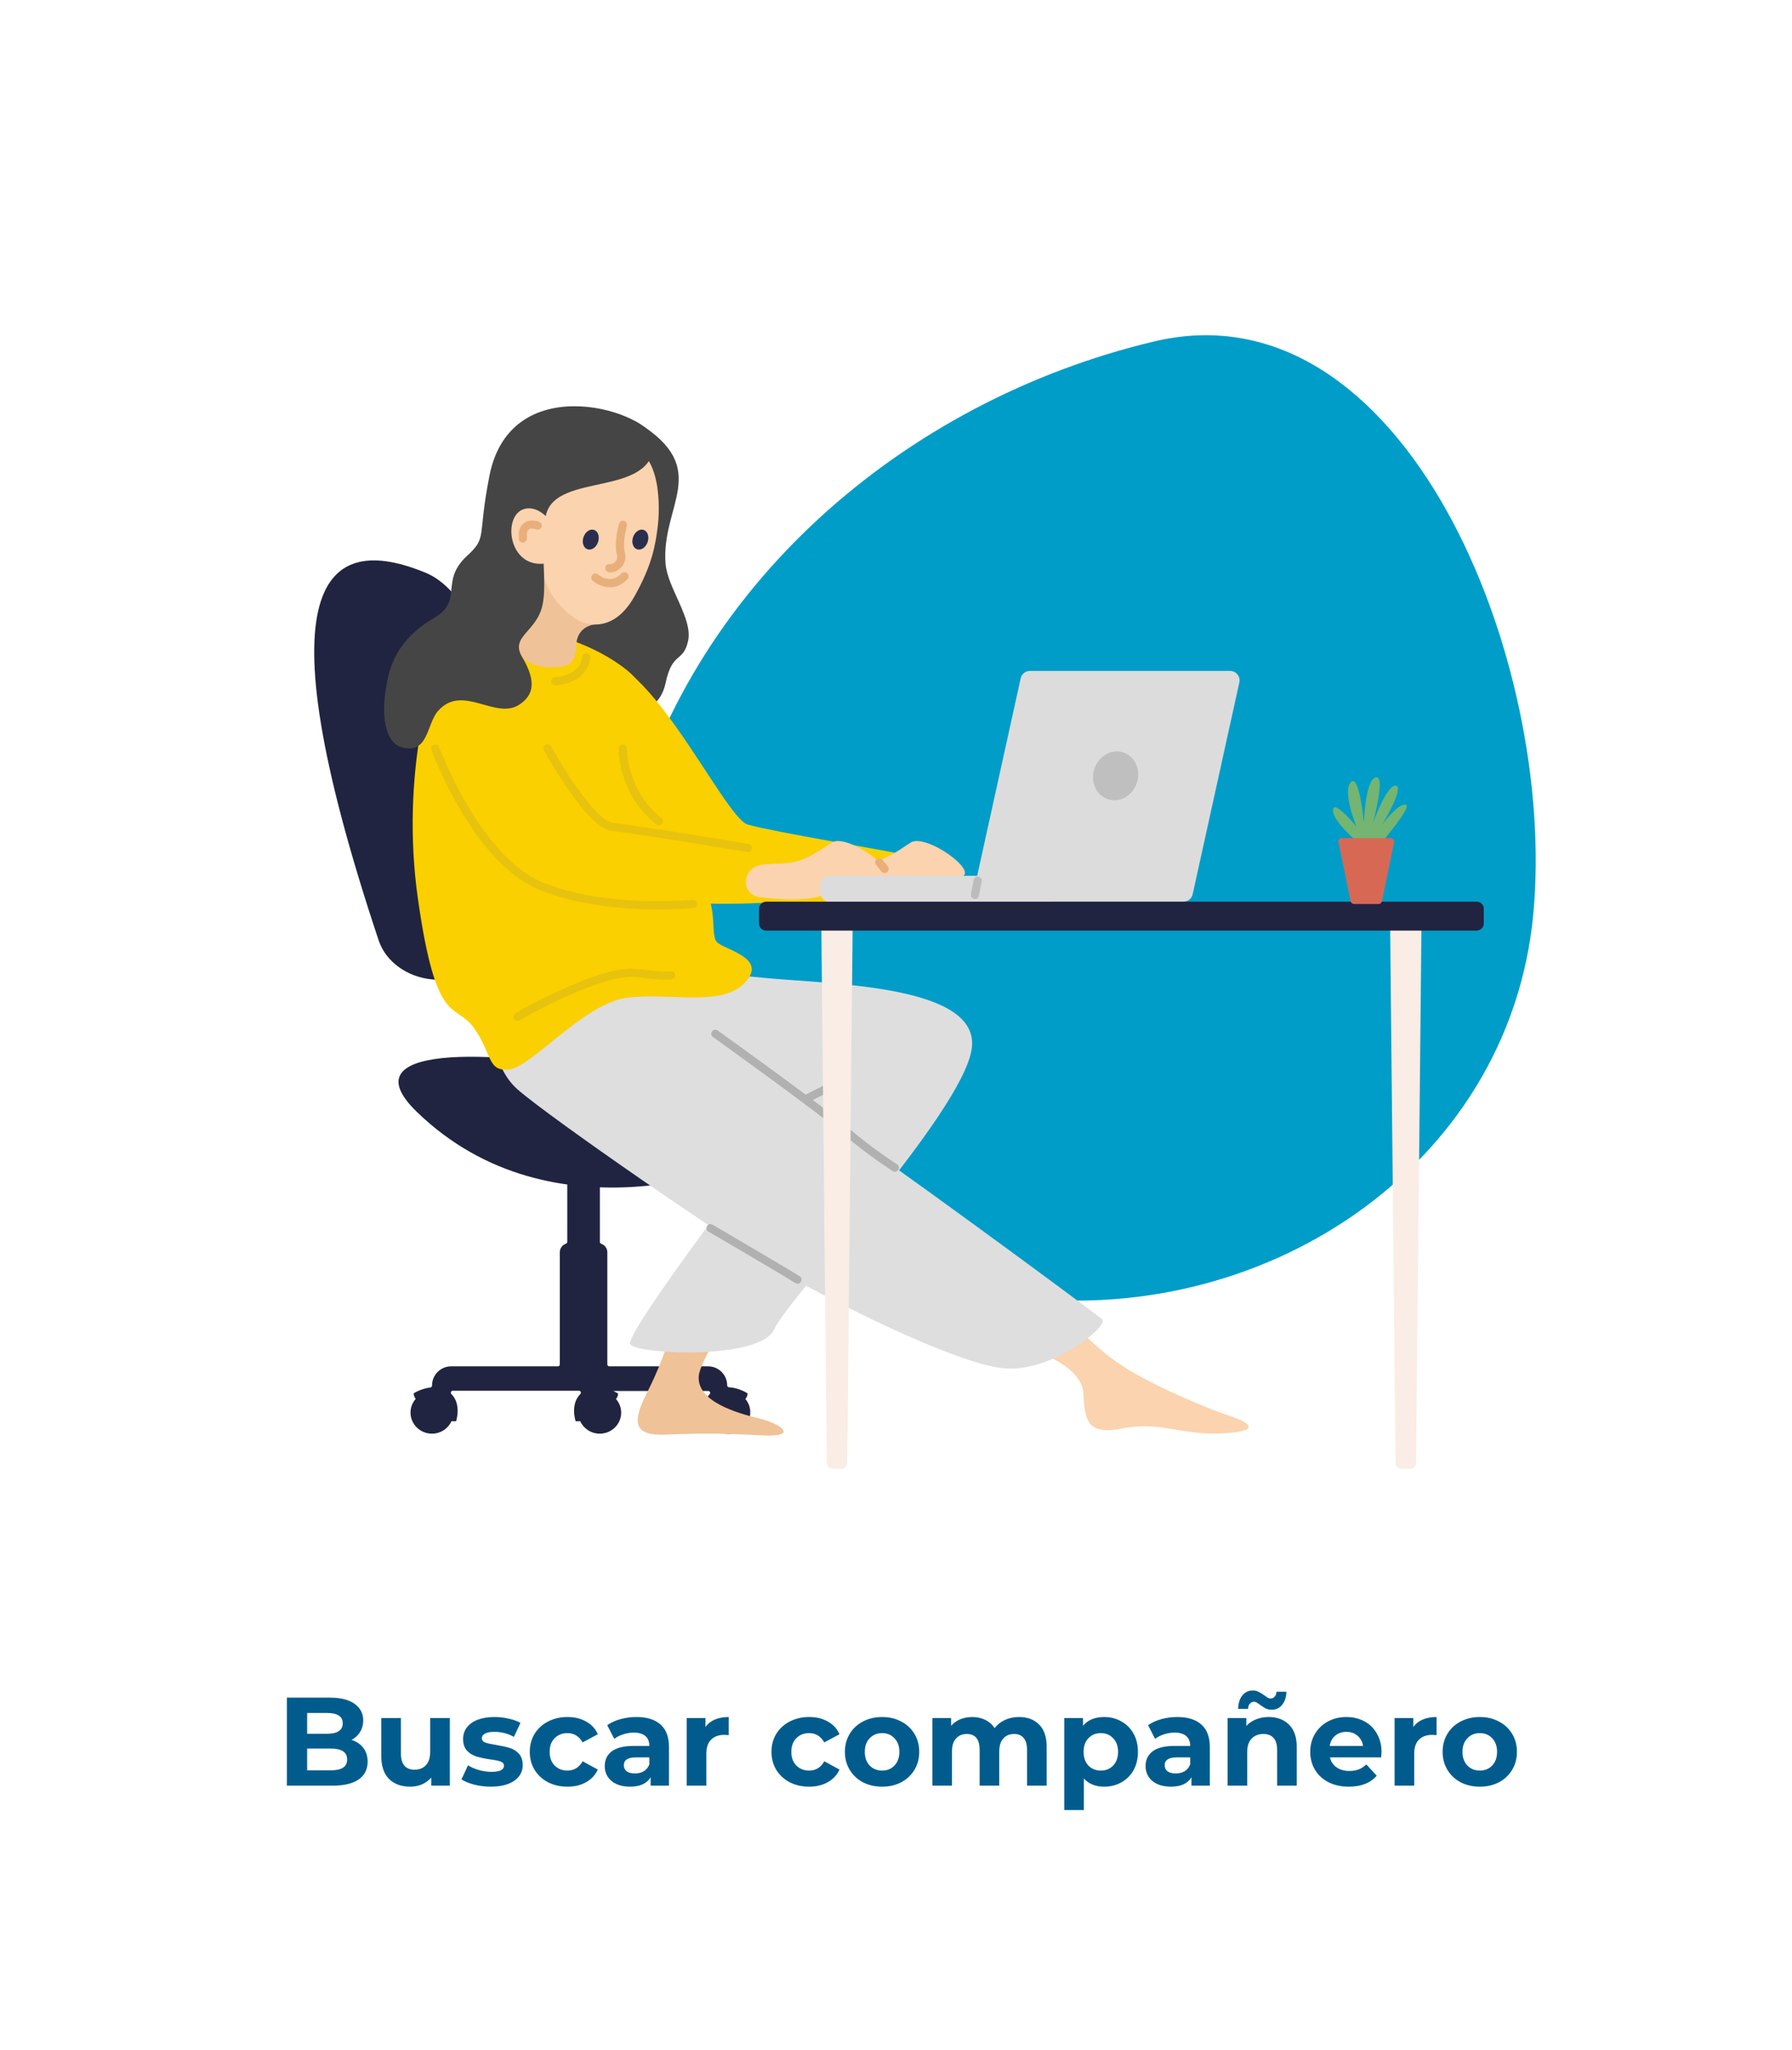 <svg width="285" height="326" viewBox="0 0 285 326" fill="none" xmlns="http://www.w3.org/2000/svg">
<g clip-path="url(#clip0)">
<g filter="url(#filter0_dd)">
<rect x="0.611" width="284.083" height="325.331" rx="8" fill="white"/>
</g>
<path fill-rule="evenodd" clip-rule="evenodd" d="M99.51 133.582C109.349 93.386 143.697 63.799 183.513 54.315C223.328 44.831 247.65 105.024 243.856 145.383C240.062 185.742 200.403 211.736 160.186 206.083C119.969 200.431 89.671 173.778 99.51 133.582Z" fill="#009DC8"/>
<path d="M55.909 276.72C56.709 276.973 57.336 277.4 57.789 278C58.243 278.587 58.469 279.313 58.469 280.18C58.469 281.407 57.989 282.353 57.029 283.02C56.083 283.673 54.696 284 52.869 284H45.629V270H52.469C54.176 270 55.483 270.327 56.389 270.98C57.309 271.633 57.769 272.52 57.769 273.64C57.769 274.32 57.603 274.927 57.269 275.46C56.949 275.993 56.496 276.413 55.909 276.72ZM48.849 272.44V275.74H52.069C52.869 275.74 53.476 275.6 53.889 275.32C54.303 275.04 54.509 274.627 54.509 274.08C54.509 273.533 54.303 273.127 53.889 272.86C53.476 272.58 52.869 272.44 52.069 272.44H48.849ZM52.629 281.56C53.483 281.56 54.123 281.42 54.549 281.14C54.989 280.86 55.209 280.427 55.209 279.84C55.209 278.68 54.349 278.1 52.629 278.1H48.849V281.56H52.629ZM71.542 273.24V284H68.582V282.72C68.169 283.187 67.676 283.547 67.102 283.8C66.529 284.04 65.909 284.16 65.242 284.16C63.829 284.16 62.709 283.753 61.882 282.94C61.056 282.127 60.642 280.92 60.642 279.32V273.24H63.762V278.86C63.762 280.593 64.489 281.46 65.942 281.46C66.689 281.46 67.289 281.22 67.742 280.74C68.196 280.247 68.422 279.52 68.422 278.56V273.24H71.542ZM78.053 284.16C77.159 284.16 76.286 284.053 75.433 283.84C74.579 283.613 73.9 283.333 73.393 283L74.433 280.76C74.913 281.067 75.493 281.32 76.173 281.52C76.853 281.707 77.519 281.8 78.173 281.8C79.493 281.8 80.153 281.473 80.153 280.82C80.153 280.513 79.973 280.293 79.613 280.16C79.253 280.027 78.7 279.913 77.953 279.82C77.073 279.687 76.346 279.533 75.773 279.36C75.2 279.187 74.7 278.88 74.273 278.44C73.859 278 73.653 277.373 73.653 276.56C73.653 275.88 73.846 275.28 74.233 274.76C74.633 274.227 75.206 273.813 75.953 273.52C76.713 273.227 77.606 273.08 78.633 273.08C79.393 273.08 80.146 273.167 80.893 273.34C81.653 273.5 82.279 273.727 82.773 274.02L81.733 276.24C80.786 275.707 79.753 275.44 78.633 275.44C77.966 275.44 77.466 275.533 77.133 275.72C76.799 275.907 76.633 276.147 76.633 276.44C76.633 276.773 76.813 277.007 77.173 277.14C77.533 277.273 78.106 277.4 78.893 277.52C79.773 277.667 80.493 277.827 81.053 278C81.613 278.16 82.1 278.46 82.513 278.9C82.926 279.34 83.133 279.953 83.133 280.74C83.133 281.407 82.933 282 82.533 282.52C82.133 283.04 81.546 283.447 80.773 283.74C80.013 284.02 79.106 284.16 78.053 284.16ZM90.258 284.16C89.111 284.16 88.078 283.927 87.158 283.46C86.251 282.98 85.538 282.32 85.018 281.48C84.511 280.64 84.258 279.687 84.258 278.62C84.258 277.553 84.511 276.6 85.018 275.76C85.538 274.92 86.251 274.267 87.158 273.8C88.078 273.32 89.111 273.08 90.258 273.08C91.391 273.08 92.378 273.32 93.218 273.8C94.071 274.267 94.691 274.94 95.078 275.82L92.658 277.12C92.098 276.133 91.291 275.64 90.238 275.64C89.424 275.64 88.751 275.907 88.218 276.44C87.684 276.973 87.418 277.7 87.418 278.62C87.418 279.54 87.684 280.267 88.218 280.8C88.751 281.333 89.424 281.6 90.238 281.6C91.305 281.6 92.111 281.107 92.658 280.12L95.078 281.44C94.691 282.293 94.071 282.96 93.218 283.44C92.378 283.92 91.391 284.16 90.258 284.16ZM101.214 273.08C102.881 273.08 104.161 273.48 105.054 274.28C105.948 275.067 106.394 276.26 106.394 277.86V284H103.474V282.66C102.888 283.66 101.794 284.16 100.194 284.16C99.368 284.16 98.648 284.02 98.034 283.74C97.434 283.46 96.974 283.073 96.654 282.58C96.334 282.087 96.174 281.527 96.174 280.9C96.174 279.9 96.548 279.113 97.294 278.54C98.054 277.967 99.221 277.68 100.794 277.68H103.274C103.274 277 103.068 276.48 102.654 276.12C102.241 275.747 101.621 275.56 100.794 275.56C100.221 275.56 99.654 275.653 99.094 275.84C98.548 276.013 98.081 276.253 97.694 276.56L96.574 274.38C97.161 273.967 97.861 273.647 98.674 273.42C99.501 273.193 100.348 273.08 101.214 273.08ZM100.974 282.06C101.508 282.06 101.981 281.94 102.394 281.7C102.808 281.447 103.101 281.08 103.274 280.6V279.5H101.134C99.854 279.5 99.214 279.92 99.214 280.76C99.214 281.16 99.368 281.48 99.674 281.72C99.994 281.947 100.428 282.06 100.974 282.06ZM112.198 274.66C112.571 274.14 113.071 273.747 113.698 273.48C114.338 273.213 115.071 273.08 115.898 273.08V275.96C115.551 275.933 115.318 275.92 115.198 275.92C114.305 275.92 113.605 276.173 113.098 276.68C112.591 277.173 112.338 277.92 112.338 278.92V284H109.218V273.24H112.198V274.66ZM128.695 284.16C127.549 284.16 126.515 283.927 125.595 283.46C124.689 282.98 123.975 282.32 123.455 281.48C122.949 280.64 122.695 279.687 122.695 278.62C122.695 277.553 122.949 276.6 123.455 275.76C123.975 274.92 124.689 274.267 125.595 273.8C126.515 273.32 127.549 273.08 128.695 273.08C129.829 273.08 130.815 273.32 131.655 273.8C132.509 274.267 133.129 274.94 133.515 275.82L131.095 277.12C130.535 276.133 129.729 275.64 128.675 275.64C127.862 275.64 127.189 275.907 126.655 276.44C126.122 276.973 125.855 277.7 125.855 278.62C125.855 279.54 126.122 280.267 126.655 280.8C127.189 281.333 127.862 281.6 128.675 281.6C129.742 281.6 130.549 281.107 131.095 280.12L133.515 281.44C133.129 282.293 132.509 282.96 131.655 283.44C130.815 283.92 129.829 284.16 128.695 284.16ZM140.295 284.16C139.162 284.16 138.142 283.927 137.235 283.46C136.342 282.98 135.642 282.32 135.135 281.48C134.628 280.64 134.375 279.687 134.375 278.62C134.375 277.553 134.628 276.6 135.135 275.76C135.642 274.92 136.342 274.267 137.235 273.8C138.142 273.32 139.162 273.08 140.295 273.08C141.428 273.08 142.442 273.32 143.335 273.8C144.228 274.267 144.928 274.92 145.435 275.76C145.942 276.6 146.195 277.553 146.195 278.62C146.195 279.687 145.942 280.64 145.435 281.48C144.928 282.32 144.228 282.98 143.335 283.46C142.442 283.927 141.428 284.16 140.295 284.16ZM140.295 281.6C141.095 281.6 141.748 281.333 142.255 280.8C142.775 280.253 143.035 279.527 143.035 278.62C143.035 277.713 142.775 276.993 142.255 276.46C141.748 275.913 141.095 275.64 140.295 275.64C139.495 275.64 138.835 275.913 138.315 276.46C137.795 276.993 137.535 277.713 137.535 278.62C137.535 279.527 137.795 280.253 138.315 280.8C138.835 281.333 139.495 281.6 140.295 281.6ZM162.061 273.08C163.407 273.08 164.474 273.48 165.261 274.28C166.061 275.067 166.461 276.253 166.461 277.84V284H163.341V278.32C163.341 277.467 163.161 276.833 162.801 276.42C162.454 275.993 161.954 275.78 161.301 275.78C160.567 275.78 159.987 276.02 159.561 276.5C159.134 276.967 158.921 277.667 158.921 278.6V284H155.801V278.32C155.801 276.627 155.121 275.78 153.761 275.78C153.041 275.78 152.467 276.02 152.041 276.5C151.614 276.967 151.401 277.667 151.401 278.6V284H148.281V273.24H151.261V274.48C151.661 274.027 152.147 273.68 152.721 273.44C153.307 273.2 153.947 273.08 154.641 273.08C155.401 273.08 156.087 273.233 156.701 273.54C157.314 273.833 157.807 274.267 158.181 274.84C158.621 274.28 159.174 273.847 159.841 273.54C160.521 273.233 161.261 273.08 162.061 273.08ZM175.617 273.08C176.617 273.08 177.524 273.313 178.337 273.78C179.164 274.233 179.81 274.88 180.277 275.72C180.744 276.547 180.977 277.513 180.977 278.62C180.977 279.727 180.744 280.7 180.277 281.54C179.81 282.367 179.164 283.013 178.337 283.48C177.524 283.933 176.617 284.16 175.617 284.16C174.244 284.16 173.164 283.727 172.377 282.86V287.88H169.257V273.24H172.237V274.48C173.01 273.547 174.137 273.08 175.617 273.08ZM175.077 281.6C175.877 281.6 176.53 281.333 177.037 280.8C177.557 280.253 177.817 279.527 177.817 278.62C177.817 277.713 177.557 276.993 177.037 276.46C176.53 275.913 175.877 275.64 175.077 275.64C174.277 275.64 173.617 275.913 173.097 276.46C172.59 276.993 172.337 277.713 172.337 278.62C172.337 279.527 172.59 280.253 173.097 280.8C173.617 281.333 174.277 281.6 175.077 281.6ZM187.23 273.08C188.897 273.08 190.177 273.48 191.07 274.28C191.963 275.067 192.41 276.26 192.41 277.86V284H189.49V282.66C188.903 283.66 187.81 284.16 186.21 284.16C185.383 284.16 184.663 284.02 184.05 283.74C183.45 283.46 182.99 283.073 182.67 282.58C182.35 282.087 182.19 281.527 182.19 280.9C182.19 279.9 182.563 279.113 183.31 278.54C184.07 277.967 185.237 277.68 186.81 277.68H189.29C189.29 277 189.083 276.48 188.67 276.12C188.257 275.747 187.637 275.56 186.81 275.56C186.237 275.56 185.67 275.653 185.11 275.84C184.563 276.013 184.097 276.253 183.71 276.56L182.59 274.38C183.177 273.967 183.877 273.647 184.69 273.42C185.517 273.193 186.363 273.08 187.23 273.08ZM186.99 282.06C187.523 282.06 187.997 281.94 188.41 281.7C188.823 281.447 189.117 281.08 189.29 280.6V279.5H187.15C185.87 279.5 185.23 279.92 185.23 280.76C185.23 281.16 185.383 281.48 185.69 281.72C186.01 281.947 186.443 282.06 186.99 282.06ZM201.774 273.08C203.107 273.08 204.18 273.48 204.994 274.28C205.82 275.08 206.234 276.267 206.234 277.84V284H203.114V278.32C203.114 277.467 202.927 276.833 202.554 276.42C202.18 275.993 201.64 275.78 200.934 275.78C200.147 275.78 199.52 276.027 199.054 276.52C198.587 277 198.354 277.72 198.354 278.68V284H195.234V273.24H198.214V274.5C198.627 274.047 199.14 273.7 199.754 273.46C200.367 273.207 201.04 273.08 201.774 273.08ZM202.254 271.92C201.894 271.92 201.574 271.853 201.294 271.72C201.027 271.573 200.727 271.38 200.394 271.14C200.18 270.98 200 270.86 199.854 270.78C199.72 270.7 199.587 270.66 199.454 270.66C199.174 270.66 198.947 270.76 198.774 270.96C198.6 271.147 198.507 271.42 198.494 271.78H196.914C196.94 270.887 197.16 270.18 197.574 269.66C198 269.127 198.56 268.86 199.254 268.86C199.6 268.86 199.907 268.933 200.174 269.08C200.454 269.213 200.767 269.407 201.114 269.66C201.327 269.82 201.5 269.94 201.634 270.02C201.78 270.1 201.92 270.14 202.054 270.14C202.32 270.14 202.54 270.047 202.714 269.86C202.9 269.66 203 269.393 203.014 269.06H204.594C204.567 269.927 204.34 270.62 203.914 271.14C203.5 271.66 202.947 271.92 202.254 271.92ZM219.719 278.66C219.719 278.7 219.699 278.98 219.659 279.5H211.519C211.666 280.167 212.012 280.693 212.559 281.08C213.106 281.467 213.786 281.66 214.599 281.66C215.159 281.66 215.652 281.58 216.079 281.42C216.519 281.247 216.926 280.98 217.299 280.62L218.959 282.42C217.946 283.58 216.466 284.16 214.519 284.16C213.306 284.16 212.232 283.927 211.299 283.46C210.366 282.98 209.646 282.32 209.139 281.48C208.632 280.64 208.379 279.687 208.379 278.62C208.379 277.567 208.626 276.62 209.119 275.78C209.626 274.927 210.312 274.267 211.179 273.8C212.059 273.32 213.039 273.08 214.119 273.08C215.172 273.08 216.126 273.307 216.979 273.76C217.832 274.213 218.499 274.867 218.979 275.72C219.472 276.56 219.719 277.54 219.719 278.66ZM214.139 275.44C213.432 275.44 212.839 275.64 212.359 276.04C211.879 276.44 211.586 276.987 211.479 277.68H216.779C216.672 277 216.379 276.46 215.899 276.06C215.419 275.647 214.832 275.44 214.139 275.44ZM224.776 274.66C225.149 274.14 225.649 273.747 226.276 273.48C226.916 273.213 227.649 273.08 228.476 273.08V275.96C228.129 275.933 227.896 275.92 227.776 275.92C226.883 275.92 226.183 276.173 225.676 276.68C225.169 277.173 224.916 277.92 224.916 278.92V284H221.796V273.24H224.776V274.66ZM235.354 284.16C234.22 284.16 233.2 283.927 232.294 283.46C231.4 282.98 230.7 282.32 230.194 281.48C229.687 280.64 229.434 279.687 229.434 278.62C229.434 277.553 229.687 276.6 230.194 275.76C230.7 274.92 231.4 274.267 232.294 273.8C233.2 273.32 234.22 273.08 235.354 273.08C236.487 273.08 237.5 273.32 238.394 273.8C239.287 274.267 239.987 274.92 240.494 275.76C241 276.6 241.254 277.553 241.254 278.62C241.254 279.687 241 280.64 240.494 281.48C239.987 282.32 239.287 282.98 238.394 283.46C237.5 283.927 236.487 284.16 235.354 284.16ZM235.354 281.6C236.154 281.6 236.807 281.333 237.314 280.8C237.834 280.253 238.094 279.527 238.094 278.62C238.094 277.713 237.834 276.993 237.314 276.46C236.807 275.913 236.154 275.64 235.354 275.64C234.554 275.64 233.894 275.913 233.374 276.46C232.854 276.993 232.594 277.713 232.594 278.62C232.594 279.527 232.854 280.253 233.374 280.8C233.894 281.333 234.554 281.6 235.354 281.6Z" fill="#015C8D"/>
<g clip-path="url(#clip1)">
<path d="M97.52 113.069C97.52 113.069 104.51 114.959 105.853 108.634C106.938 103.53 108.66 105.455 109.435 101.932C110.209 98.408 106.163 93.493 105.853 89.677C105.096 80.345 113.343 74.604 101.463 67.231C91.718 61.181 85.606 113.877 97.52 113.069Z" fill="#454545"/>
<path d="M93.147 105.06C90.599 106.229 86.949 109.477 90.943 116.386C97.348 127.437 97.847 139.176 108.092 141.874C118.336 144.573 137.258 143.713 140.925 143.077C144.593 142.442 144.679 136.185 142.871 135.739C141.063 135.292 122.881 132.284 118.939 131.15C114.996 130.033 102.031 100.952 93.147 105.06Z" fill="#FAD000"/>
<path d="M133.419 142.699C136.673 143.077 144.834 143.937 145.643 140.173C146.005 138.523 149.62 140.138 152.788 139.468C155.956 138.798 147.244 132.421 144.817 134.02C142.045 135.841 140.564 136.924 137.706 137.268C136.397 137.423 136.311 137.32 134.073 137.491C130.371 137.784 130.233 142.321 133.419 142.699Z" fill="#FBD3AE"/>
<path d="M118.543 222.499C118.921 222.069 118.887 221.605 118.887 221.605C118.887 221.605 117.596 220.728 115.96 220.643C115.788 220.643 115.65 220.505 115.65 220.333C115.65 218.666 114.29 217.308 112.62 217.308H96.9C96.728 217.308 96.59 217.171 96.59 216.999V199.159C96.59 198.54 96.194 198.024 95.626 197.818C95.506 197.767 95.402 197.663 95.402 197.526V176.145C95.402 175.973 95.265 175.836 95.093 175.836H90.53C90.358 175.836 90.22 175.973 90.22 176.145V197.509C90.22 197.646 90.134 197.749 89.996 197.801C89.445 198.007 89.032 198.523 89.032 199.142V216.999C89.032 217.171 88.894 217.308 88.722 217.308H71.746C70.076 217.308 68.715 218.666 68.715 220.333C68.715 220.522 68.595 220.66 68.423 220.677C66.942 220.849 65.788 221.605 65.788 221.605C65.788 221.605 65.771 222.052 66.115 222.482C65.599 223.066 65.289 223.822 65.289 224.664C65.289 226.52 66.821 228.016 68.698 228.016C70.093 228.016 71.281 227.191 71.814 226.022C72.021 226.039 72.262 226.056 72.538 226.039C72.538 226.039 73.433 223.375 71.797 221.725C71.608 221.536 71.728 221.192 72.004 221.192H92.079C92.355 221.192 92.493 221.519 92.286 221.725C90.65 223.358 91.546 226.039 91.546 226.039C91.821 226.056 92.045 226.039 92.269 226.022C92.802 227.191 93.99 228.016 95.385 228.016C97.262 228.016 98.794 226.52 98.794 224.664C98.794 223.839 98.467 223.083 97.968 222.499C98.329 222.069 98.295 221.622 98.295 221.622C98.295 221.622 98.002 221.433 97.537 221.227H112.637C112.913 221.227 113.05 221.553 112.844 221.76C111.208 223.392 112.103 226.074 112.103 226.074C112.379 226.091 112.603 226.074 112.792 226.056C113.326 227.225 114.514 228.05 115.908 228.05C117.802 228.05 119.317 226.555 119.317 224.699C119.352 223.839 119.042 223.083 118.543 222.499Z" fill="#212440"/>
<path d="M76.532 156.449C82.507 156.965 87.448 152.754 86.897 147.615C85.055 130.411 79.907 96.14 67.717 91.104C51.842 84.538 41.03 92.032 60.227 149.574C61.346 152.943 64.772 155.435 68.819 155.779L76.532 156.449Z" fill="#212440"/>
<path d="M119.214 184.756C119.214 184.756 88.205 198.059 66.288 176.833C44.37 155.59 154.768 178.912 119.214 184.756Z" fill="#212440"/>
<path d="M106.921 211.379C106.645 212.135 105.526 216.26 103.202 220.883C101.187 224.888 99.672 228.394 105.647 228.17C110.588 227.998 113.291 227.878 121.314 228.291C126.996 228.583 124.31 226.486 120.901 225.644C117.234 224.75 110.708 222.911 111.139 218.769C111.397 216.363 116.528 208.749 115.581 208.749C114.634 208.749 106.542 211.018 106.921 211.379Z" fill="#F0C297"/>
<path d="M164.134 214.696C164.134 214.696 172.037 217.067 172.295 221.536C172.536 226.005 172.863 228.308 178.717 227.156C184.571 226.005 187.963 228.342 194.609 227.964C200.291 227.637 199.206 226.4 195.625 225.214C192.044 224.028 183.246 220.367 178.407 217.171C172.881 213.527 169.661 209.024 169.661 209.024C169.661 209.024 163.652 214.489 164.134 214.696Z" fill="#FBD3AE"/>
<path d="M77.72 158.013C77.72 158.013 77.117 168.686 82.265 173.223C87.413 177.761 115.977 197.474 124.362 202.338C132.747 207.202 152.581 217.205 160.036 217.652C167.492 218.099 176.479 210.863 175.274 209.814C174.069 208.766 138.807 182.711 128.511 176.059C118.215 169.408 116.201 155.314 107.42 155.074C98.639 154.85 77.72 158.013 77.72 158.013Z" fill="#DEDEDE"/>
<path d="M109.297 155.349C109.297 155.349 110.64 154.421 121.332 155.504C132.007 156.569 156.335 156.569 154.51 167.019C152.685 177.451 125.171 206.669 123.122 211.43C121.073 216.191 101.979 215.521 100.24 213.836C98.897 212.53 123.553 180.184 125.688 177.692C127.806 175.2 109.779 176.145 107.506 170.92C105.233 165.678 109.297 155.349 109.297 155.349Z" fill="#DEDEDE"/>
<path d="M72.314 103.908C69.766 105.077 66.391 109.7 70.403 116.609C76.808 127.66 78.013 138.609 88.24 141.307C98.484 144.005 119.369 144.04 123.019 143.404C126.686 142.768 126.772 136.512 124.965 136.065C123.157 135.618 102.306 132.507 98.364 131.373C94.455 130.256 81.215 99.817 72.314 103.908Z" fill="#FAD000"/>
<path d="M120.867 142.699C124.121 143.077 132.282 143.937 133.091 140.173C133.453 138.523 137.068 140.138 140.236 139.468C143.404 138.798 134.692 132.421 132.265 134.02C129.493 135.841 128.012 136.924 125.154 137.268C123.845 137.423 123.759 137.32 121.521 137.491C117.819 137.784 117.682 142.321 120.867 142.699Z" fill="#FBD3AE"/>
<path d="M156.352 143.404H188.221C188.927 143.404 189.547 142.906 189.685 142.218L197.106 108.532C197.312 107.586 196.589 106.71 195.642 106.71H163.79C163.084 106.71 162.464 107.208 162.326 107.896L154.906 141.582C154.682 142.51 155.405 143.404 156.352 143.404Z" fill="#DCDCDC"/>
<path d="M131.955 139.296H166.717C167.544 139.296 168.232 139.967 168.232 140.809V141.909C168.232 142.734 167.561 143.421 166.717 143.421H131.955C131.129 143.421 130.44 142.751 130.44 141.909V140.809C130.457 139.967 131.129 139.296 131.955 139.296Z" fill="#DCDCDC"/>
<path d="M126.824 204.16C126.704 204.16 126.583 204.126 126.48 204.057C123.759 202.338 112.775 195.945 112.671 195.876C112.362 195.704 112.258 195.309 112.448 194.999C112.62 194.69 113.016 194.587 113.326 194.776C113.429 194.845 124.414 201.256 127.169 202.974C127.478 203.163 127.565 203.559 127.375 203.868C127.255 204.057 127.048 204.16 126.824 204.16Z" fill="#B1B1B1"/>
<path d="M142.32 186.354C142.199 186.354 142.079 186.32 141.976 186.251C141.941 186.217 137.861 183.639 134.142 180.39C130.492 177.194 113.567 165.06 113.395 164.939C113.102 164.733 113.033 164.338 113.24 164.046C113.446 163.753 113.86 163.685 114.135 163.891C114.841 164.389 131.284 176.18 134.985 179.428C138.618 182.608 142.613 185.134 142.647 185.168C142.957 185.357 143.043 185.753 142.854 186.062C142.733 186.251 142.527 186.354 142.32 186.354Z" fill="#B1B1B1"/>
<path d="M69.163 106.95C69.163 106.95 63.55 122.504 66.477 143.043C69.404 163.564 72.331 159.319 75.327 163.427C78.323 167.534 77.427 170.525 81.026 170.078C84.624 169.631 92.906 159.594 99.655 158.7C106.387 157.806 114.583 160.213 118.37 156.38C122.158 152.564 115.857 151.207 114.204 150.004C112.551 148.8 114.961 143.61 110.158 138.265C105.354 132.92 107.919 113.155 99.672 106.555C91.425 99.955 74.259 96.088 69.163 106.95Z" fill="#FAD000"/>
<path d="M104.665 144.641C99.689 144.641 92.251 144.126 85.898 141.565C75.327 137.303 68.887 119.995 68.629 119.273C68.509 118.947 68.681 118.569 69.008 118.448C69.352 118.328 69.714 118.5 69.834 118.826C69.903 118.998 76.343 136.323 86.38 140.379C96.539 144.47 110.02 143.146 110.158 143.129C110.519 143.095 110.829 143.352 110.863 143.696C110.898 144.057 110.64 144.366 110.295 144.401C110.071 144.418 107.868 144.641 104.665 144.641Z" fill="#E7C20E"/>
<path d="M118.939 135.515C118.904 135.515 118.87 135.515 118.835 135.498C118.68 135.464 103.168 132.851 97.279 132.147C93.422 131.682 87.207 120.614 86.518 119.342C86.346 119.033 86.467 118.638 86.776 118.466C87.086 118.294 87.482 118.414 87.655 118.723C90.151 123.261 95.024 130.582 97.434 130.875C103.357 131.579 118.904 134.209 119.059 134.243C119.404 134.295 119.645 134.639 119.593 134.982C119.524 135.292 119.249 135.515 118.939 135.515Z" fill="#E7C20E"/>
<path d="M82.334 162.344C82.11 162.344 81.904 162.241 81.783 162.035C81.594 161.725 81.697 161.33 82.007 161.141C82.059 161.107 87.689 157.738 94.335 155.366C98.846 153.751 100.843 154.026 102.961 154.301C104.028 154.438 105.147 154.593 106.68 154.49C107.093 154.455 107.334 154.747 107.368 155.091C107.386 155.452 107.127 155.744 106.766 155.779C105.096 155.882 103.873 155.71 102.806 155.572C100.774 155.297 99.018 155.074 94.8 156.569C88.274 158.89 82.765 162.207 82.713 162.241C82.558 162.31 82.438 162.344 82.334 162.344Z" fill="#E7C20E"/>
<path d="M94.679 99.302C94.679 99.302 91.683 99.457 91.649 102.757C91.632 105.18 90.427 106.125 88.67 106.074C88.361 106.056 88.051 106.108 87.724 106.125C84.314 106.314 80.819 103.839 82.231 100.746C83.712 97.497 85.365 93.132 86.656 87.821C86.69 87.821 87.913 97.652 94.679 99.302Z" fill="#F0C297"/>
<path d="M91.856 98.615C91.856 98.615 97.004 101.726 100.878 94.902C103.77 89.781 104.235 86.618 104.597 83.834C104.958 81.05 105.32 71.614 99.586 70.841C93.87 70.05 86.415 76.426 85.847 83.49C85.261 90.537 86.759 95.315 91.856 98.615Z" fill="#FBD3AE"/>
<path d="M102.995 86.223C103.288 85.363 103.012 84.504 102.375 84.281C101.738 84.057 100.981 84.573 100.688 85.415C100.395 86.274 100.671 87.133 101.308 87.357C101.945 87.58 102.702 87.082 102.995 86.223Z" fill="#292E4E"/>
<path d="M95.11 86.223C95.403 85.363 95.127 84.504 94.49 84.281C93.853 84.057 93.095 84.573 92.803 85.415C92.51 86.274 92.785 87.133 93.422 87.357C94.06 87.58 94.817 87.082 95.11 86.223Z" fill="#292E4E"/>
<path d="M97.004 93.407C95.833 93.407 94.817 92.84 94.249 92.341C93.973 92.101 93.956 91.706 94.197 91.43C94.438 91.173 94.834 91.138 95.11 91.362C95.316 91.534 97.124 93.012 98.863 91.207C99.104 90.949 99.517 90.949 99.775 91.19C100.034 91.43 100.051 91.843 99.793 92.101C98.88 93.08 97.899 93.407 97.004 93.407Z" fill="#E8AF7B"/>
<path d="M97.107 91.035C96.986 91.035 96.849 91.018 96.745 90.984C96.401 90.898 96.194 90.537 96.281 90.193C96.367 89.849 96.728 89.643 97.073 89.729C97.159 89.763 97.52 89.677 97.83 89.368C98.037 89.144 98.26 88.766 98.106 88.182C97.606 86.446 98.398 83.421 98.433 83.301C98.519 82.957 98.863 82.751 99.225 82.837C99.569 82.923 99.776 83.284 99.69 83.627C99.483 84.401 99.035 86.67 99.362 87.821C99.621 88.715 99.414 89.609 98.777 90.262C98.278 90.76 97.658 91.035 97.107 91.035Z" fill="#E8AF7B"/>
<path d="M104.045 70.222C104.045 65.667 81.318 58.053 77.84 75.67C75.878 85.656 77.565 85.38 74.259 88.423C69.852 92.496 73.794 95.538 69.025 98.288C64.256 101.055 62.448 104.527 61.725 107.672C60.313 113.842 61.363 118.105 63.808 118.826C68.147 120.081 67.803 115.252 69.628 113.12C73.502 108.617 78.805 114.598 82.61 112.055C84.693 110.663 85.485 108.617 83.04 104.493C81.077 101.193 85.347 100.539 86.277 96.243C87.086 92.53 85.76 86.652 86.828 81.926C88.412 74.948 104.045 79.296 104.045 70.222Z" fill="#454545"/>
<path d="M87.069 82.356C87.069 82.356 85.365 80.345 83.333 80.963C79.872 82.012 80.819 90.382 86.656 89.626L87.069 82.356Z" fill="#FBD3AE"/>
<path d="M83.161 86.291C82.834 86.291 82.541 86.034 82.524 85.707C82.42 84.504 82.696 83.645 83.35 83.163C84.314 82.459 85.623 82.94 85.76 82.992C86.088 83.129 86.26 83.49 86.122 83.834C85.984 84.16 85.623 84.315 85.278 84.195C85.072 84.109 84.435 83.954 84.108 84.195C83.849 84.384 83.746 84.882 83.798 85.587C83.832 85.948 83.557 86.257 83.212 86.291C83.195 86.291 83.178 86.291 83.161 86.291Z" fill="#E8AF7B"/>
<path d="M88.309 108.995C87.964 108.995 87.672 108.72 87.672 108.359C87.654 107.998 87.947 107.706 88.291 107.706C88.446 107.706 92.165 107.569 92.613 104.458C92.665 104.114 92.992 103.856 93.336 103.908C93.698 103.96 93.939 104.286 93.887 104.63C93.405 107.998 90.03 108.961 88.309 108.995Z" fill="#E7C20E"/>
<path d="M104.769 131.253C104.631 131.253 104.493 131.201 104.373 131.115C98.347 126.337 98.381 119.325 98.398 119.033C98.398 118.672 98.76 118.431 99.052 118.397C99.414 118.397 99.689 118.689 99.689 119.05C99.689 119.119 99.672 125.736 105.182 130.118C105.457 130.342 105.509 130.737 105.285 131.029C105.147 131.167 104.958 131.253 104.769 131.253Z" fill="#E7C20E"/>
<path d="M128.322 175.423L127.754 174.272L131.989 172.158C132.299 172.003 132.695 172.123 132.85 172.45C133.005 172.776 132.885 173.155 132.558 173.309L128.322 175.423Z" fill="#B1B1B1"/>
<path d="M224.258 233.619H222.915C222.381 233.619 221.968 233.189 221.95 232.673L221.09 147.563H226.065L225.205 232.673C225.205 233.189 224.774 233.619 224.258 233.619Z" fill="#F9EDE5"/>
<path d="M133.797 233.619H132.454C131.92 233.619 131.507 233.189 131.49 232.673L130.629 147.563H135.605L134.744 232.673C134.761 233.189 134.331 233.619 133.797 233.619Z" fill="#F9EDE5"/>
<path d="M234.846 143.404H121.865C121.228 143.404 120.712 143.919 120.712 144.555V146.858C120.712 147.494 121.228 148.01 121.865 148.01H234.829C235.466 148.01 235.983 147.494 235.983 146.858V144.555C236 143.919 235.483 143.404 234.846 143.404Z" fill="#212440"/>
<path d="M140.684 138.849C140.495 138.849 140.306 138.763 140.185 138.609L139.324 137.543C139.1 137.268 139.152 136.856 139.427 136.632C139.703 136.409 140.116 136.46 140.34 136.735L141.201 137.801C141.425 138.076 141.373 138.488 141.098 138.712C140.977 138.798 140.822 138.849 140.684 138.849Z" fill="#E8AF7B"/>
<path d="M155.044 142.991C155.009 142.991 154.958 142.991 154.923 142.974C154.579 142.906 154.338 142.562 154.407 142.218L154.854 139.932C154.923 139.588 155.25 139.348 155.612 139.417C155.956 139.485 156.197 139.829 156.128 140.173L155.681 142.459C155.629 142.785 155.354 142.991 155.044 142.991Z" fill="#BCBCBC"/>
<path d="M174.034 122.316C173.38 124.378 174.362 126.526 176.238 127.128C178.115 127.73 180.164 126.526 180.818 124.464C181.472 122.402 180.491 120.253 178.614 119.652C176.738 119.067 174.689 120.253 174.034 122.316Z" fill="#BFBFBF"/>
<path d="M216.1 134.087C216.1 134.087 211.899 130.65 212.002 128.828C212.105 127.006 215.721 131.458 215.721 131.458C215.721 131.458 213.448 125.889 214.826 124.411C216.203 122.916 216.909 130.873 216.909 130.873C216.909 130.873 217.115 124.084 218.786 123.637C220.456 123.191 218.355 130.873 218.355 130.873C218.355 130.873 220.611 124.651 222.005 124.961C223.4 125.27 219.801 131.183 219.801 131.183C219.801 131.183 222.229 127.848 223.52 127.951C224.812 128.054 219.87 133.812 219.87 133.812C219.87 133.812 218.682 134.74 216.1 134.087Z" fill="#74B572"/>
<path d="M219.25 143.78H215.359C215.101 143.78 214.86 143.591 214.808 143.334L212.88 133.967C212.811 133.623 213.069 133.296 213.431 133.296H221.161C221.523 133.296 221.781 133.623 221.712 133.967L219.784 143.334C219.732 143.591 219.509 143.78 219.25 143.78Z" fill="#D76954"/>
</g>
</g>
<defs>
<filter id="filter0_dd" x="-54.389" y="-44" width="394.083" height="435.331" filterUnits="userSpaceOnUse" color-interpolation-filters="sRGB">
<feFlood flood-opacity="0" result="BackgroundImageFix"/>
<feColorMatrix in="SourceAlpha" type="matrix" values="0 0 0 0 0 0 0 0 0 0 0 0 0 0 0 0 0 0 127 0"/>
<feOffset dy="11"/>
<feGaussianBlur stdDeviation="27.5"/>
<feColorMatrix type="matrix" values="0 0 0 0 0 0 0 0 0 0 0 0 0 0 0 0 0 0 0.07 0"/>
<feBlend mode="normal" in2="BackgroundImageFix" result="effect1_dropShadow"/>
<feColorMatrix in="SourceAlpha" type="matrix" values="0 0 0 0 0 0 0 0 0 0 0 0 0 0 0 0 0 0 127 0"/>
<feOffset dy="13"/>
<feGaussianBlur stdDeviation="9"/>
<feColorMatrix type="matrix" values="0 0 0 0 0 0 0 0 0 0 0 0 0 0 0 0 0 0 0.15 0"/>
<feBlend mode="normal" in2="effect1_dropShadow" result="effect2_dropShadow"/>
<feBlend mode="normal" in="SourceGraphic" in2="effect2_dropShadow" result="shape"/>
</filter>
<clipPath id="clip0">
<rect x="0.611" width="284.083" height="325.331" fill="white"/>
</clipPath>
<clipPath id="clip1">
<rect x="50" y="64.619" width="186" height="169" fill="white"/>
</clipPath>
</defs>
</svg>

